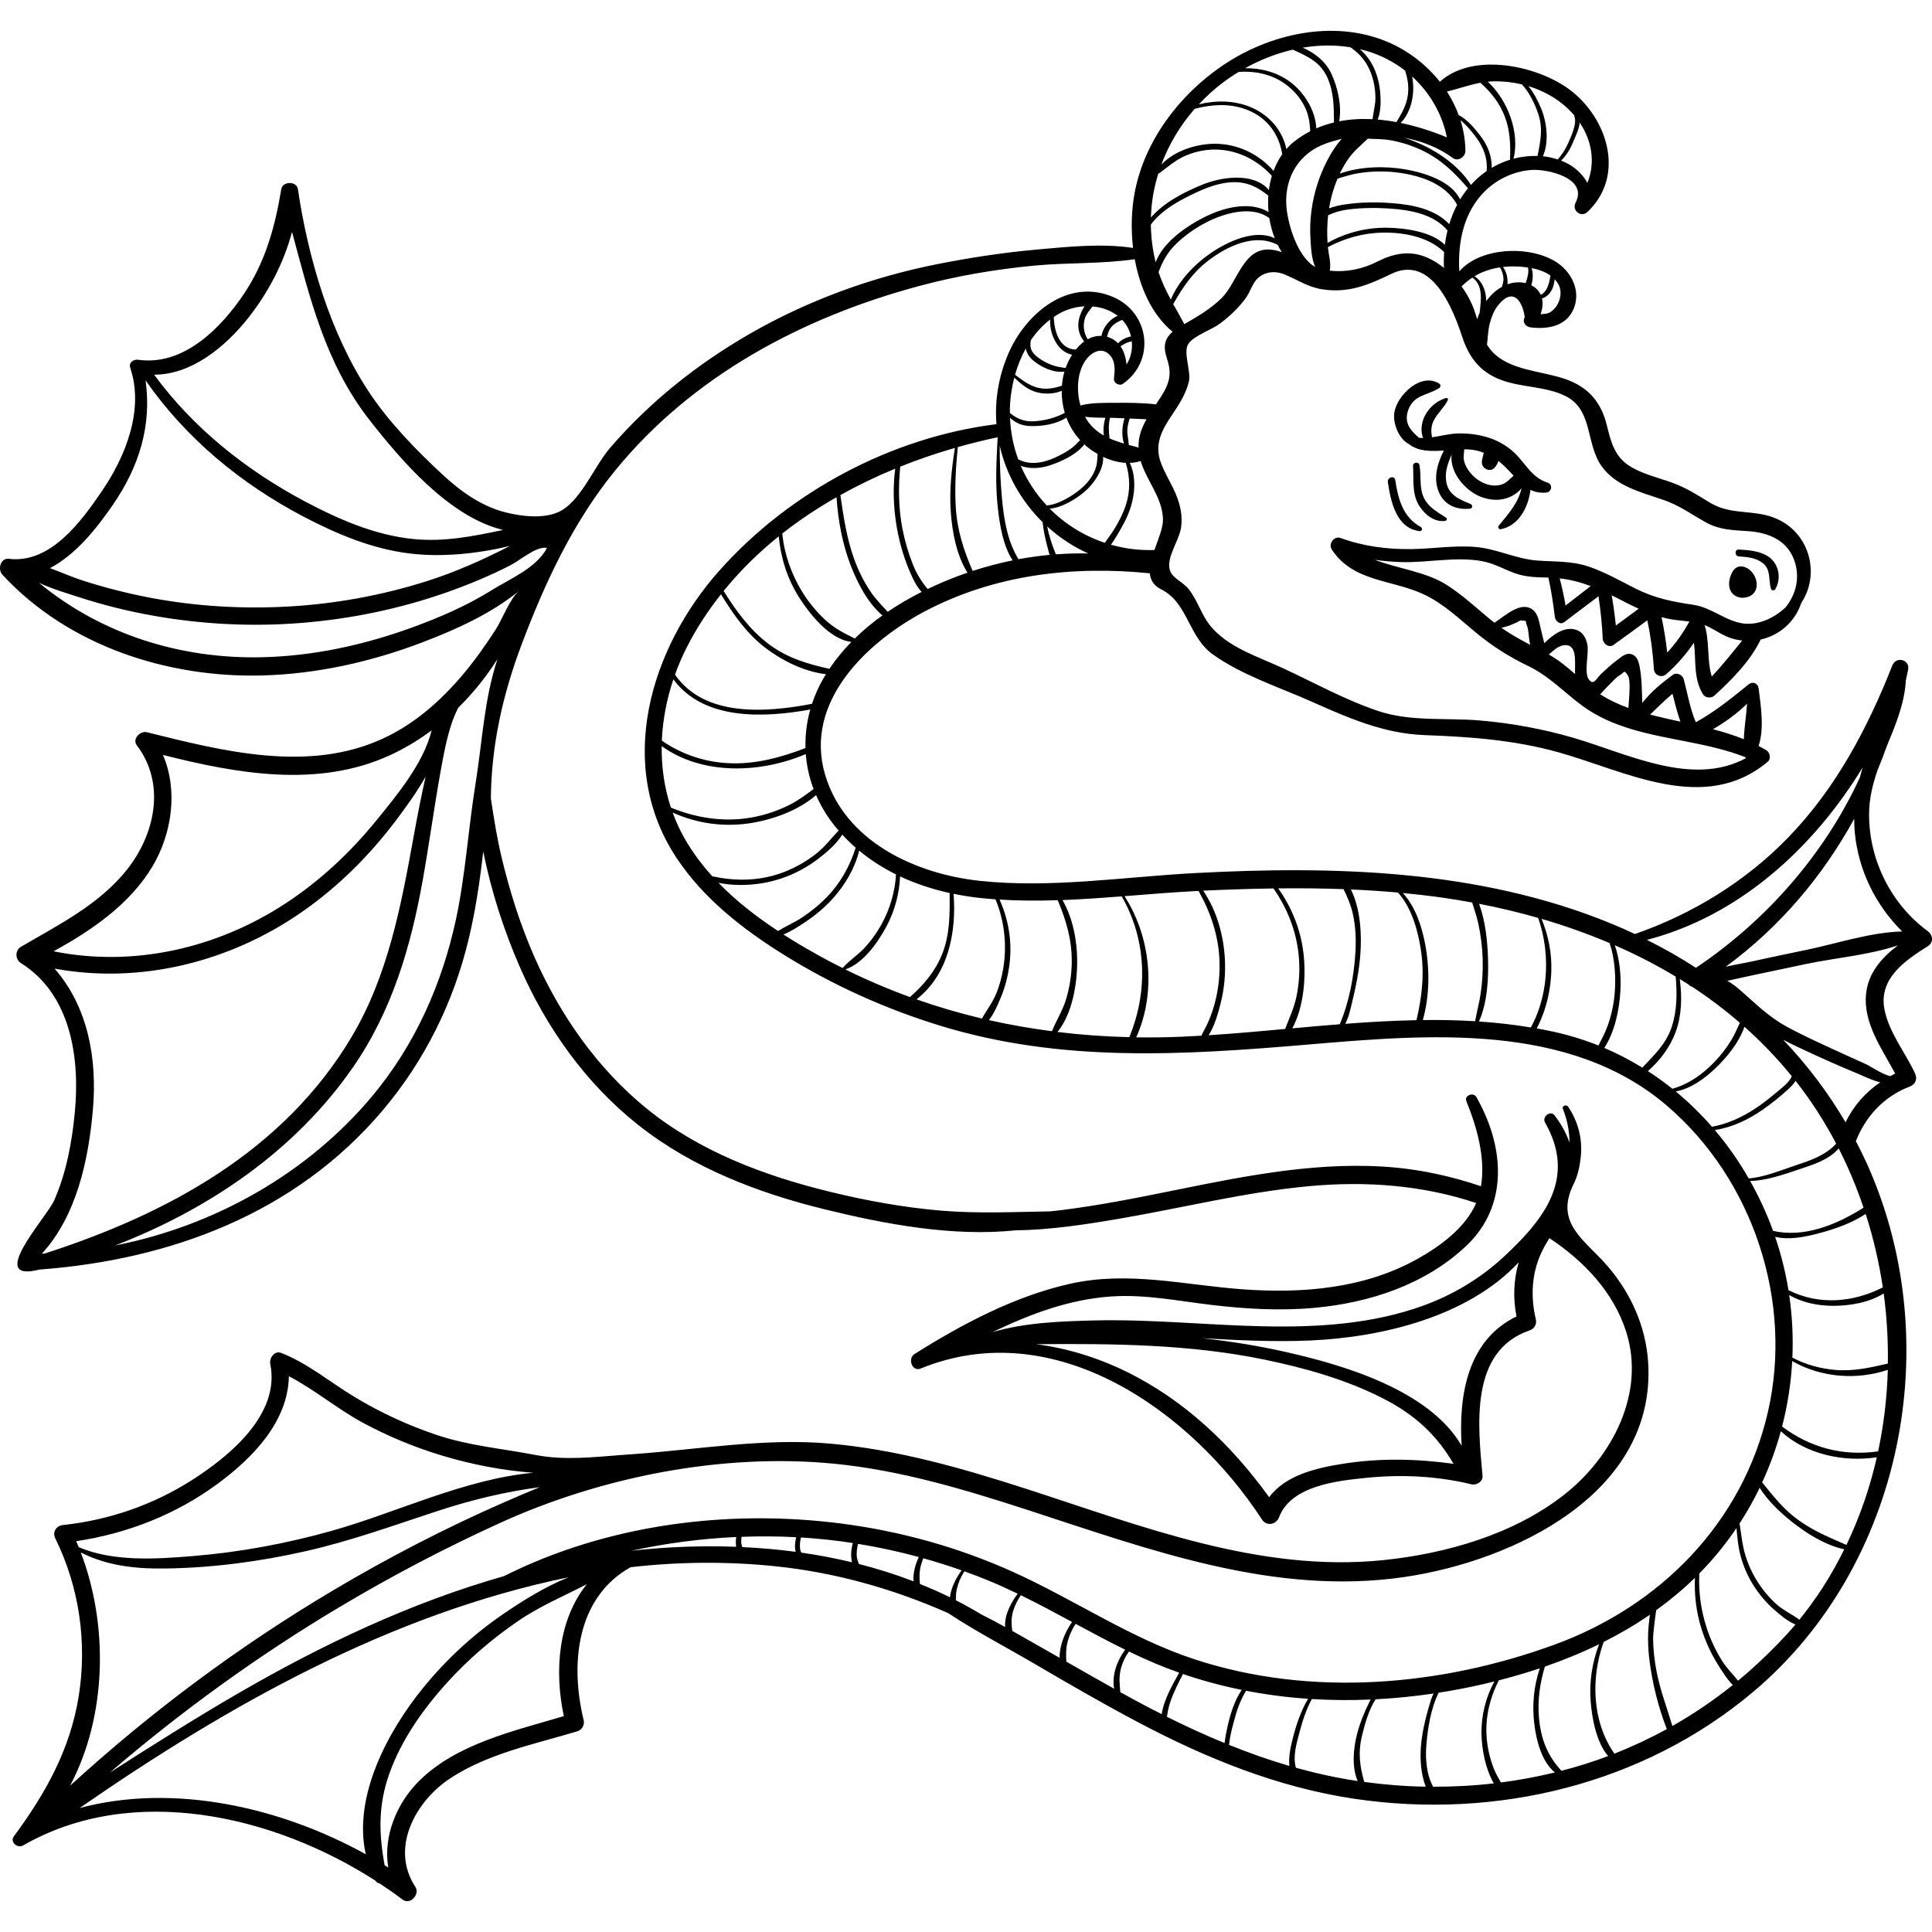 <?xml version="1.0" encoding="iso-8859-1"?>
<!-- Generator: Adobe Illustrator 19.0.0, SVG Export Plug-In . SVG Version: 6.00 Build 0)  -->
<svg version="1.1" id="Capa_1" xmlns="http://www.w3.org/2000/svg" xmlns:xlink="http://www.w3.org/1999/xlink" x="0px" y="0px"
	 viewBox="0 0 512 512" style="enable-background:new 0 0 512 512;" xml:space="preserve">
<g>
	<g>
		<g>
			<path d="M510.89,246.777c-9.729-7.154-15.551-18.817-15.568-30.892c-0.006-4.14,0.943-8.012,2.245-11.78
				c0.87-2.093,1.685-4.213,2.454-6.355c2.271-5.526,4.598-11.022,5.023-17.023c0.005-0.07-0.01-0.132-0.025-0.194
				c0.223-0.995,0.438-1.993,0.642-2.995c0.566-2.785-3.176-3.734-4.193-1.156c-6.625,16.8-15.001,32.609-27.689,45.683
				c-11.172,11.511-25.331,20.198-40.512,25.459c-2.133-1-4.294-1.956-6.484-2.853c-34.785-14.239-73.133-15.263-110.159-13.292
				c-18.806,1.001-38.146,4.068-56.961,2.054c-17.037-1.824-35.799-10.415-41.022-28.201c-5.65-19.237,11.106-35.153,26.559-43.28
				c18.325-9.638,39.015-12.086,59.418-10.028c0.033,0.003,0.061-0.002,0.093,0c0.152,1.752,0.992,3.258,3.073,4.296
				c6.989,3.482,7.145,12.535,13.584,17.168c7.644,5.5,17.673,8.739,26.23,12.553c9.714,4.33,19.174,8.479,29.961,8.871
				c12.086,0.439,23.75,1.287,35.468,4.561c17.813,4.977,38.634,16.546,55.416,2.519c0.996-0.833,0.622-2.517-0.402-3.115
				c-0.659-0.386-1.325-0.744-1.994-1.089c1.567-4.702,0.571-10.651,0.016-15.226c-0.168-1.386-1.551-1.983-2.65-1.098
				c-4.566,3.677-8.899,7.242-14.005,10.034c-1.537-3.554-2.227-7.784-3.202-11.405c-0.301-1.119-1.83-1.915-2.862-1.165
				c-2.982,2.166-5.86,4.559-8.121,7.447c-0.114-3.268-0.119-6.726-0.743-9.79c-0.266-1.308-0.742-2.801-2.263-3.158
				c-1.385-0.326-2.488,0.737-3.501,1.478c-1.598,1.168-3.055,2.522-4.494,3.877c-1.209,1.139-1.891,3.186-3.211,1.313
				c-1.298-1.841,0.183-7.115-0.375-9.335c-0.439-1.742-1.133-3.152-2.962-3.762c-2.914-0.971-6.056,1.163-8.424,3.56
				c-0.297-1.25-0.6-2.498-0.914-3.744c-0.442-1.755-0.626-3.986-2.186-5.159c-3.125-2.347-7.233,1.604-10.103,3.473
				c-0.403-0.31-0.805-0.622-1.205-0.952c-3.723-3.082-7.278-6.399-11.36-9.015c-5.532-3.543-12.918-4.328-19.188-6.709
				c2.338,0.316,4.686,0.541,7.047,0.607c7.07,0.201,14.347-1.514,21.361-0.263c3.425,0.611,6.154,2.38,9.392,3.42
				c2.651,0.852,5.399,0.882,8.158,0.939c0.032,0.001,0.061,0.005,0.093,0.005c0.736,3.435,1.286,6.885,1.697,10.393
				c0.127,1.079,1.366,2.27,2.484,1.426c3.029-2.287,6.059-4.573,9.088-6.86c0.574,3.735,0.948,7.476,1.132,11.264
				c0.063,1.305,1.607,2.525,2.846,1.633c3.003-2.16,5.987-4.347,8.972-6.531c0.887,4.247,1.47,8.5,1.722,12.869
				c0.1,1.727,2.043,2.524,3.332,1.38c2.82-2.502,5.225-5.255,7.286-8.31c0.621,4.54-0.191,9.264,2.302,13.529
				c0.688,1.177,2.248,1.297,3.212,0.414c4.589-4.201,9.457-9.113,12.184-14.787c4.914-1.088,9.08-4.62,10.758-9.708
				c5.583-8.376,1.642-20.842-9.709-23.326c-5.175-1.133-9.801-0.382-14.57-3.282c-3.292-2.002-6.193-3.881-9.838-5.212
				c-3.603-1.316-7.5-2.194-10.848-4.118c-4.454-2.561-5.411-6.466-6.57-11.129c-1.554-6.256-4.924-10.111-10.989-12.247
				c-6.112-2.152-14.413-2.205-19.171-7.044c-0.63-0.64-1.153-1.344-1.602-2.09c0.257-1.845,0.228-3.705,0.751-5.638
				c0.437-1.61,1.01-3.227,2.034-4.567c3.81-4.988,6.521-1.912,7.227,2.93c-0.732,1.299,0.232,2.559,1.56,2.719
				c4.614,0.554,9.627-0.319,11.496-5.171c1.731-4.495-0.539-9.239-4.29-11.865c-6.732-4.712-20.29-4.501-26.107,2.18
				c-0.459-7.828,1.198-16.008,7.144-21.598c3.273-3.077,7.689-5.021,12.178-5.287c3.959-0.234,14.909,2.114,11.474,8.709
				c-1.047,2.011,1.463,4.036,3.157,2.436c10.104-9.548,5.4-24.674-4.507-32.253c-8.478-6.486-25.733-10.287-34.605-2.255
				c-3.635-4.58-8.457-8.272-13.84-10.549c-14.387-6.087-31.524-2.152-44.023,6.449c-11.312,7.785-20.408,19.786-23.004,33.439
				c-0.845,4.442-1.043,9.58-0.439,14.701c-8.245-1.25-17.099-0.319-25.291,0.413c-8.995,0.804-17.944,2.157-26.799,3.925
				c-17.319,3.457-34.173,9.623-49.496,18.434c-13.818,7.945-26.527,18.06-36.947,30.148c-4.123,4.782-7.412,13.219-12.66,16.5
				c-4.142,2.591-10.764,1.781-15.233,0.628c-6.264-1.616-11.743-5.499-16.422-9.845c-7.177-6.668-14.386-14.029-19.783-22.228
				C87.461,88.212,81.654,68.363,78.951,50.14c-0.326-2.201-4.054-2.169-4.413,0c-1.663,10.053-4.235,19.368-10.012,27.918
				c-5.939,8.79-15.386,18.369-26.801,17.407c-0.073-0.015-0.145-0.022-0.219-0.024c-0.3-0.029-0.6-0.06-0.902-0.103
				c-1.178-0.169-2.561,0.73-2.1,2.1c3.745,11.135-1.196,23.478-7.5,32.711c-5.5,8.057-13.612,19.266-24.636,17.943
				c-2.265-0.272-3.037,2.787-1.738,4.196c17.359,18.826,43.703,27.383,68.868,26.715c14.536-0.386,28.955-3.632,42.512-8.805
				c8.948-3.415,18.028-7.526,25.525-13.576c-2.345,1.893-4.425,7.515-6.228,10.302c-2.65,4.097-5.476,8.089-8.622,11.822
				c-5.869,6.964-12.754,13.05-21.059,16.915c-19.795,9.212-42.482,3.427-62.653-1.606c-1.817-0.453-4.022,1.742-2.689,3.498
				c7.666,10.104,4.852,23.498-2.642,32.919c-7.381,9.279-18.036,14.551-28.05,20.406c-1.685,0.985-1.596,3.374,0,4.379
				c13.281,8.365,15.631,25.287,14.22,39.687c-0.774,7.898-2.243,15.879-5.459,23.179c-1.98,4.493-18.206,21.968-3.906,18.324
				c34.646-2.575,67.774-14.833,90.859-42.06c11.248-13.267,18.932-28.802,22.942-45.716c1.798-7.587,2.949-15.314,3.809-23.063
				c2.126,10.691,5.582,21.203,9.678,30.606c7.039,16.159,17.563,30.977,31.452,41.95c14.391,11.37,31.793,18.018,49.463,22.343
				c15.82,3.872,33.709,7.285,50.451,5.545c9.118-0.108,18.327-1.519,27.095-3.009c16.878-2.868,33.576-7.096,50.651-8.692
				c15.049-1.406,30.091-0.303,44.35,4.459c-2.809,6.489-9.323,11.28-15.257,14.646c-14.214,8.062-30.885,9.404-46.885,8.202
				c-15.386-1.156-30.077-4.889-45.46-1.452c-14.64,3.271-28.61,10.673-41.225,18.608c-1.916,1.205-0.683,4.793,1.624,3.852
				c35.551-14.511,71.75,11.314,90.427,40.006c1.23,1.889,3.777,1.398,4.536-0.593c3.226-8.463,15.628-9.681,23.265-10.451
				c9.223-0.931,18.684-0.468,27.702,1.721c1.356,0.329,3.095-0.68,2.955-2.251c-1.176-13.172-3.54-33.031,12.443-38.514
				c1.268-0.435,2-1.63,1.685-2.967c-1.406-5.963-1.13-11.997,1.439-17.595c0.624-1.359,1.369-2.643,2.15-3.907
				c9.178,6.07,17.022,14.319,20.361,24.837c5.164,16.269-3.731,33.187-16.455,43.173c-13.349,10.477-31.206,15.597-47.871,17.317
				c-32.784,3.383-64.156-9.028-94.756-18.912c-16.887-5.454-34.097-10.375-51.84-11.956c-17.335-1.545-34.678,1.52-51.989,2.771
				c-0.845,0.061-1.69,0.122-2.535,0.183c-8.136,0.588-15.765,1.572-23.726,0.034c-8.859-1.712-17.513-2.404-26.163-5.32
				c-7.576-2.555-14.881-5.929-21.722-10.068c-6.47-3.914-12.245-8.817-19.335-11.62c-1.836-0.726-3.265,1.348-2.942,2.942
				c2.693,13.301-10.762,24.346-20.664,30.68c-10.339,6.613-22.054,10.671-34.248,11.968c-1.834,0.195-2.896,1.853-2.049,3.57
				c6.379,12.935,8.483,27.753,6.165,41.987c-2.284,14.023-8.825,25.688-17.17,36.958c-1.102,1.488,0.993,3.245,2.422,2.422
				c28.921-16.656,66.326-8.116,93.413,9.316c0.281,0.458,0.681,0.683,1.102,0.718c2.099,1.384,4.141,2.815,6.101,4.297
				c1.993,1.508,4.673-1.405,3.377-3.377c-6.751-10.271-0.01-22.602,9.117-28.682c9.921-6.609,22.509-9.143,33.769-12.532
				c1.291-0.388,2.025-1.694,1.706-3.004c-3.561-14.631-2.039-32.369,12.436-40.492c12.612-1.45,25.385-1.569,38.012-0.292
				c16.018,1.62,31.538,5.963,46.191,12.471c7.42,4.906,15.485,9.089,23.106,13.564c8.898,5.224,17.853,10.389,26.971,15.222
				c18.129,9.61,37.194,17.388,57.597,20.411c37.532,5.561,76.582-3.802,105.781-28.472c39.512-33.384,51.245-92.608,30.042-139.738
				c-0.931-2.07-1.932-4.091-2.972-6.085c2.572-6.584,7.484-11.884,14.266-14.456c1.521-0.577,2.103-2,1.415-3.479
				c-2.597-5.587-6.975-10.931-8.126-17.075c-1.522-8.124,5.535-12.897,11.507-16.643
				C512.461,249.771,512.276,247.797,510.89,246.777z M412.94,75.249c1.419,2.463,0.276,6.073-2.198,7.538
				c-0.583,0.345-1.507,0.453-2.457,0.468c0.46-1.371,0.689-2.79,0.365-4.149c0.725-0.247,1.399-0.689,1.876-1.228
				c0.938-1.058,1.344-2.456,1.466-3.873C412.344,74.382,412.672,74.786,412.94,75.249z M405.887,71.052
				c1.776,0.344,3.561,0.942,4.998,1.973c-0.326,2.079-0.845,4.277-2.567,5.107c-0.119-0.254-0.259-0.506-0.429-0.753
				c-0.553-0.802-1.281-1.378-2.09-1.794C406.28,74.14,406.345,72.434,405.887,71.052z M493.627,203.373
				c-0.267,0.882-0.513,1.768-0.74,2.656c-9.358,20.409-25.017,38.115-43.444,50.444c-4.171-2.694-8.507-5.163-12.984-7.402
				C460.723,242.789,480.491,224.915,493.627,203.373z M470.645,289.609c-1.843,1.558-3.747,3.047-5.775,4.359
				c-3.396,2.198-7.188,3.918-11.179,4.634c-2.948-3.376-6.152-6.508-9.599-9.346c3.907-0.767,7.296-3.148,10.27-5.924
				c3.1-2.893,6.465-6.978,7.937-11.225c4.489,3.986,8.688,8.355,12.555,13.115C474.058,287.017,472.062,288.412,470.645,289.609z
				 M475.85,286.44c4.093,5.192,7.669,10.778,10.754,16.636c-2.923,3.222-7.12,4.556-11.221,5.918
				c-3.594,1.194-7.893,2.99-11.956,3.299c-2.617-4.558-5.618-8.851-8.978-12.811c4.562-0.725,8.741-2.663,12.644-5.374
				c2.325-1.614,4.568-3.414,6.661-5.317C474.554,288.066,475.306,287.3,475.85,286.44z M458.938,275.427
				c-1.31,2.195-2.881,4.234-4.656,6.072c-3.108,3.217-6.805,5.864-11.094,7.027c-2.079-1.661-4.231-3.231-6.472-4.676
				c3.255-2.818,5.99-6.559,7.384-10.445c1.618-4.512,1.672-9.263,1.058-13.939c0.753,0.462,1.517,0.907,2.261,1.385
				c0.267,0.307,0.61,0.534,0.998,0.637c4.419,2.9,8.644,6.095,12.664,9.565C460.382,272.515,459.775,274.024,458.938,275.427z
				 M444.073,258.801c0.406,4.486,0.364,9.152-1.071,13.401c-1.551,4.595-4.711,7.458-7.764,10.734
				c-3.216-1.972-6.574-3.735-10.086-5.225c2.821-4.304,4-10.246,4.266-15.054c0.217-3.921-0.126-8.27-1.471-12.15
				C433.507,252.928,438.895,255.694,444.073,258.801z M426.567,249.925c1.409,4.199,1.679,9.094,1.354,13.152
				c-0.231,2.881-0.827,5.733-1.767,8.466c-0.668,1.945-1.631,3.721-2.539,5.53c-3.81-1.519-7.778-2.749-11.891-3.649
				c-1.488-0.326-2.98-0.612-4.474-0.879c0.32-0.629,0.632-1.263,0.914-1.91c0.59-1.354,1.099-2.744,1.513-4.162
				c0.85-2.91,1.321-5.941,1.432-8.969c0.182-4.986-0.779-9.547-2.566-13.99C414.685,245.302,420.708,247.443,426.567,249.925z
				 M407.614,243.245c1.82,5.051,2.441,10.738,1.957,15.954c-0.294,3.177-1.005,6.305-2.126,9.293
				c-0.491,1.309-1.093,2.561-1.738,3.796c-4.57-0.757-9.159-1.274-13.764-1.582c2.255-5.06,2.573-11.544,2.391-16.899
				c-0.155-4.556-0.708-9.779-2.361-14.289C397.237,240.535,402.461,241.777,407.614,243.245z M382.69,237.947
				c2.491,0.36,4.977,0.776,7.458,1.23c0.575,1.861,1.206,3.707,1.624,5.619c0.681,3.114,1.066,6.289,1.155,9.475
				c0.085,3.035-0.103,6.069-0.542,9.072c-0.359,2.458-1.042,4.853-1.459,7.292c-4.611-0.279-9.234-0.371-13.866-0.313
				c1.839-6.463,1.844-13.667,0.617-20.136c-0.922-4.857-2.591-9.906-5.911-13.524C375.414,237.008,379.058,237.421,382.69,237.947z
				 M370.479,236.532c3.587,4.004,5.223,9.82,6.034,14.953c1.027,6.504,0.353,12.629-1.138,18.87
				c-6.28,0.123-12.573,0.487-18.865,0.968c0.879-1.655,1.303-3.63,1.732-5.381c1.045-4.263,1.933-8.578,2.26-12.963
				c0.397-5.319,0.072-12.103-2.504-17.262C362.165,235.897,366.327,236.163,370.479,236.532z M356.061,235.633
				c0.984,2.062,1.911,4.111,2.432,6.424c0.768,3.409,0.914,6.926,0.699,10.405c-0.391,6.343-1.626,13.062-4.14,18.972
				c-4.194,0.331-8.387,0.705-12.574,1.085c3.145-5.86,3.692-13.992,2.926-20.146c-0.771-6.195-3.108-11.934-6.662-16.943
				C344.517,235.364,350.293,235.421,356.061,235.633z M337.484,235.449c3.618,5.159,6.006,11.191,6.659,17.467
				c0.389,3.739,0.195,7.54-0.575,11.219c-0.634,3.03-1.924,5.727-2.991,8.556c-6.78,0.616-13.546,1.226-20.278,1.661
				c1.604-2.496,2.536-5.903,3.182-8.463c0.958-3.8,1.332-7.754,1.126-11.665c-0.336-6.404-2.147-12.867-5.748-18.189
				C325.056,235.748,331.269,235.536,337.484,235.449z M317.622,236.101c3.224,5.696,5.317,11.881,5.556,18.521
				c0.131,3.657-0.244,7.319-1.154,10.865c-0.51,1.988-1.185,3.944-2.038,5.811c-0.492,1.077-1.131,2.095-1.614,3.173
				c-1.687,0.1-3.373,0.191-5.056,0.264c-4.08,0.177-8.149,0.233-12.205,0.17c5.362-11.877,3.877-26.556-3.107-37.413
				C304.575,236.978,311.127,236.429,317.622,236.101z M297.271,237.549c6.608,11.537,7.029,25.158,2.006,37.311
				c-6.388-0.157-12.741-0.608-19.036-1.379c3.958-4.84,5.245-12.83,5.224-18.804c-0.018-5.381-1.133-11.34-3.893-16.151
				C286.801,238.328,292.041,237.955,297.271,237.549z M280.307,238.565c2.229,5.315,3.809,10.537,3.717,16.528
				c-0.05,3.258-0.54,6.496-1.472,9.618c-0.913,3.058-2.592,5.664-3.776,8.572c-5.613-0.733-11.184-1.692-16.693-2.939
				c1.341-1.758,2.312-3.993,3.091-5.858c1.308-3.131,2.117-6.446,2.445-9.822c0.551-5.673-0.446-11.171-2.725-16.265
				C270.007,238.725,275.152,238.732,280.307,238.565z M259.663,237.964c1.38,0.151,2.764,0.269,4.149,0.369
				c2.051,4.87,2.832,10.29,2.404,15.537c-0.254,3.113-0.943,6.188-2.064,9.105c-0.973,2.53-2.652,4.642-3.92,6.952
				c-5.857-1.392-11.645-3.081-17.347-5.086c8.421-6.534,10.619-17.726,9.824-27.972
				C255.003,237.338,257.325,237.709,259.663,237.964z M251.66,236.656c0.06,5.539,0.106,11.032-2.021,16.288
				c-1.87,4.62-4.882,8.059-8.472,11.29c-5.81-2.114-11.533-4.542-17.142-7.33c4.709-1.57,8.577-7.104,10.802-11.215
				c2.265-4.184,3.485-8.738,3.706-13.428C242.691,234.212,247.111,235.655,251.66,236.656z M227.695,225.428
				c3.003,2.497,6.288,4.58,9.765,6.306c-0.289,4.628-1.607,9.171-3.858,13.238c-1.267,2.29-2.814,4.433-4.609,6.338
				c-1.777,1.886-3.994,3.281-5.689,5.224c-1.236-0.622-2.474-1.237-3.699-1.893c-4.009-2.147-8.057-4.462-12-6.987
				c2.103-0.838,4.123-2.185,5.913-3.384c2.636-1.765,5.082-3.813,7.204-6.175C223.947,234.507,226.534,230.146,227.695,225.428z
				 M226.766,224.651c-1.572,4.901-3.98,9.309-7.652,13.093c-2.019,2.08-4.285,3.916-6.71,5.501
				c-1.976,1.291-4.213,2.234-6.216,3.475c-5.676-3.737-11.097-7.923-15.78-12.756c5.542,1.07,11.493,0.569,16.68-1.178
				c3.498-1.178,6.794-2.935,9.726-5.176c2.262-1.729,4.818-3.895,6.399-6.427C224.342,222.415,225.53,223.567,226.766,224.651z
				 M220.69,218.212c0.5,0.651,1.022,1.274,1.55,1.889c-1.925,1.995-3.559,4.231-5.777,6.003c-3.016,2.409-6.459,4.298-10.128,5.503
				c-5.927,1.946-11.75,1.846-17.558,0.633c-2.782-3.078-5.268-6.401-7.341-10.015c-1.28-2.231-2.319-4.542-3.18-6.9
				c6.22,2.842,13.134,3.855,19.974,2.912c6.014-0.829,13.179-3.289,18.045-7.524C217.41,213.32,218.868,215.84,220.69,218.212z
				 M213.54,199.84c0.241,3.15,0.937,6.265,2.071,9.276c-1.972,1.443-3.905,2.904-6.122,4.046c-3.255,1.676-6.764,2.853-10.37,3.488
				c-7.207,1.27-14.607,0.154-21.325-2.628c-1.743-5.266-2.52-10.768-2.435-16.289C186.162,205.499,201.485,204.964,213.54,199.84z
				 M175.392,196.281c0.233-5.498,1.292-10.99,3.058-16.253c8.021,10.865,23.74,10.268,36.285,8.003
				c-0.951,3.366-1.368,6.801-1.271,10.213c-6.656,2.528-13.345,4.392-20.616,3.999C186.532,201.9,180.537,199.832,175.392,196.281z
				 M218.267,179.684c-1.287,2.215-2.305,4.505-3.079,6.834c-12.35,2.37-28.53,3.534-36.308-7.741
				c0.941-2.618,2.055-5.174,3.326-7.639c2.519-4.886,5.513-9.417,8.858-13.646c3.243,5.238,6.706,10.311,11.67,14.122
				c4.438,3.408,10.369,6.39,16.165,7.062C218.691,179.014,218.467,179.34,218.267,179.684z M219.8,177.242
				c-5.794-1.282-11.091-2.825-16.046-6.529c-5.001-3.738-8.701-8.837-11.986-14.102c4.33-5.334,9.237-10.163,14.606-14.475
				c0.55,5.748,2.259,11.252,5.411,16.197c2.844,4.462,8.081,11.1,13.826,11.789C223.47,172.315,221.515,174.683,219.8,177.242z
				 M226.513,169.227c-0.031-0.027-0.06-0.056-0.1-0.076c-2.934-1.432-5.433-2.737-7.858-5.007
				c-2.292-2.145-4.288-4.593-5.936-7.264c-2.877-4.662-4.774-10.025-5.304-15.495c4.521-3.547,9.34-6.751,14.373-9.615
				c0.413,6.235,1.588,12.547,3.843,18.306c1.737,4.439,4.442,9.755,8.33,13.019C231.251,164.954,228.791,167.001,226.513,169.227z
				 M235.25,162.126c-1.637-1.766-3.305-3.45-4.672-5.513c-1.755-2.649-3.151-5.523-4.23-8.509
				c-1.985-5.491-2.793-11.185-3.644-16.903c4.698-2.616,9.561-4.961,14.54-7.007c-0.78,5.906-0.396,12.017,0.856,17.795
				c0.75,3.462,1.834,6.861,3.267,10.101c0.723,1.635,1.613,3.429,2.885,4.778C241.149,158.428,238.126,160.178,235.25,162.126z
				 M254.028,152.605c-2.752,1.032-5.501,2.194-8.202,3.488c-1.673-2.053-2.947-4.054-3.992-6.725
				c-1.16-2.963-2.048-6.035-2.661-9.157c-1.087-5.537-1.118-11.011-0.608-16.547c4.764-1.904,9.614-3.56,14.493-4.963
				c-0.87,5.647-1.516,11.286-1.088,17.038c0.399,5.362,1.506,11.368,4.422,16.033C255.603,152.045,254.811,152.311,254.028,152.605
				z M257.759,151.302c-2.404-5.56-4.118-10.808-4.474-16.982c-0.303-5.253,0.015-10.58,0.535-15.834
				c3.518-0.993,7.046-1.865,10.564-2.605c-0.318,6.242-0.667,12.41,0.045,18.67c0.529,4.65,1.337,9.892,3.92,13.956
				C264.772,149.236,261.233,150.167,257.759,151.302z M269.909,148.197c-2.953-4.817-3.867-10.587-4.383-16.172
				c-0.425-4.601-0.588-9.277-0.598-13.924c1.745,7.704,5.758,14.748,11.362,20.268c0.252,2.221,0.705,4.403,1.296,6.587
				c0.182,0.673,0.34,1.402,0.564,2.093C275.391,147.308,272.639,147.689,269.909,148.197z M296.287,90.971
				c-0.683-0.707-1.526-1.281-2.597-1.625c-0.103-0.033-0.203-0.053-0.305-0.081c0.229-1.007,0.513-1.956,1.351-2.853
				c0.752-0.804,1.698-1.219,2.651-1.637c0.072,0.076,0.151,0.142,0.221,0.22c1.056,1.174,1.767,2.633,2.122,4.179
				C298.458,89.356,297.183,90.054,296.287,90.971z M299.934,90.444c0.219,2.162-0.234,4.384-1.407,6.154
				c-0.142-1.753-0.63-3.459-1.579-4.821c0.48-0.323,0.97-0.626,1.51-0.869C298.94,90.691,299.435,90.561,299.934,90.444z
				 M291.913,89.023c-1.317-0.067-2.544,0.261-3.656,0.875c-1.084-1.636-1.33-3.755-0.7-5.658c0.398-1.2,1.29-2.065,1.976-3.03
				c2.425,0.207,4.763,1.018,6.671,2.498C294.12,84.487,292.262,86.809,291.913,89.023z M285.887,84.836
				c-0.405,2.139,0.153,4.092,1.436,5.656c-0.809,0.59-1.547,1.321-2.205,2.138c-4.227-0.063-5.747-4.613-5.854-8.632
				c0.621-0.418,1.262-0.811,1.935-1.159c1.892-0.978,4.056-1.548,6.236-1.664C286.626,82.312,286.091,83.758,285.887,84.836z
				 M292.54,115.425c-2.008-1.13-3.741-2.662-4.995-4.987c1.76,0.248,3.577,0.263,5.368,0.272
				C292.483,112.252,292.31,113.881,292.54,115.425z M290.879,120.315c-0.105,1.176-0.071,2.357-0.438,3.536
				c-0.63,2.028-1.925,3.802-3.476,5.225c-2.133,1.957-6.18,4.582-9.568,4.88c-2.858-3.063-5.213-6.6-6.881-10.517
				c2.286,0.884,5.111,0.706,7.413-0.023c2.912-0.922,7.3-2.803,9.416-5.643C288.369,118.701,289.573,119.569,290.879,120.315z
				 M283.886,118.84c-1.328,0.954-2.791,1.749-4.278,2.426c-3.31,1.506-6.82,2.041-9.774,0.452c-1.26-3.44-2.019-7.131-2.176-10.996
				c1.373,1.243,2.992,2.092,5.215,2.181c3.113,0.125,6.983-0.42,9.73-2.242c0.814,2.199,2.04,4.231,3.636,5.977
				C285.506,117.413,284.784,118.195,283.886,118.84z M280.397,91.592c0.862,1.137,2.29,2.179,3.732,2.408
				c-0.718,1.125-1.299,2.334-1.723,3.507c-2.296-0.21-4.406-0.864-6.425-2.153c-1.165-0.743-2.498-1.744-2.829-3.172
				c-0.144-0.624-0.094-1.322,0.035-2.026c1.418-2.087,3.119-3.944,5.103-5.458C278.189,87.145,278.934,89.661,280.397,91.592z
				 M274.023,95.712c2.16,1.721,5.228,3.127,8.066,2.766c-0.057,0.197-0.119,0.395-0.166,0.587c-0.257,1.035-0.416,2.091-0.5,3.153
				c-2.259,0.721-4.383,1.143-6.808,0.416c-2.051-0.615-3.879-2-5.612-3.33c0.685-2.42,1.634-4.781,2.845-6.97
				C272.051,93.54,272.741,94.69,274.023,95.712z M275.073,104.023c2.031,0.469,4.34,0.372,6.29-0.458
				c-0.02,1.979,0.259,3.956,0.816,5.849c-2.617,1.358-5.327,2.095-8.38,2.234c-2.493,0.114-4.454-0.795-6.166-2.195
				c-0.003-0.346-0.013-0.69-0.006-1.038c0.057-2.715,0.453-5.552,1.174-8.334C270.638,101.812,272.48,103.424,275.073,104.023z
				 M279.816,146.906c-0.981-2.388-1.806-4.865-2.312-7.402c3.208,2.919,6.875,5.369,10.912,7.177
				C285.547,146.609,282.677,146.691,279.816,146.906z M292.788,143.851c-5.565-1.858-10.56-4.977-14.602-9.045
				c3.408-0.323,7.042-2.615,9.342-4.583c2.194-1.876,5.056-5.807,4.808-9.147c1.911,0.896,3.976,1.484,6.003,1.59
				c1.129,3.7,1.276,7.318,0.015,11.191c-0.75,2.304-1.878,4.461-3.152,6.515C294.47,141.554,293.581,142.68,292.788,143.851z
				 M297.874,117.554c-1.338-0.392-2.622-0.838-3.838-1.378c-0.225-1.928-0.307-3.669,0.124-5.451
				c0.379,0.004,0.76,0.005,1.133,0.015c0.905,0.025,1.813,0.073,2.72,0.115C297.326,112.973,297.213,115.642,297.874,117.554z
				 M298.757,113.87c0.049-1.047,0.321-2.003,0.596-2.958c1.491,0.075,2.982,0.151,4.473,0.197c-0.929,1.66-1.676,3.405-1.983,5.374
				c-0.114,0.731-0.137,1.433-0.122,2.122c-0.868-0.233-1.73-0.459-2.581-0.692C299.086,116.574,298.693,115.237,298.757,113.87z
				 M305.929,145.764c-3.994,0.129-7.864-0.372-11.514-1.408c0.944-1.307,1.763-2.736,2.53-4.054
				c1.328-2.279,2.462-4.708,3.083-7.281c0.808-3.346,0.889-7.207-0.63-10.352c0.988-0.035,1.961-0.183,2.891-0.496
				c1.561,5.211,5.688,9.6,5.908,15.265C308.29,139.798,306.978,142.799,305.929,145.764z M462.988,186.482
				c-0.191,3.15-0.76,6.324-0.85,9.425c-2.674-1.081-5.411-1.932-8.189-2.661C457.223,191.356,460.326,189.133,462.988,186.482z
				 M443.22,183.851c0.64,2.468,1.251,4.994,2.107,7.391c-2.215-0.482-4.439-0.969-6.662-1.516
				c-0.456-0.112-0.908-0.244-1.362-0.363C439.246,187.485,441.143,185.596,443.22,183.851z M426.142,181.8
				c0.953-0.909,1.97-2.193,3.121-2.864c1.33-0.775,0.992-1.568,2.1-0.025c0.885,1.233,0.352,6.028,0.174,8.703
				c-2.608-0.943-5.125-2.109-7.462-3.623C424.83,183.227,425.521,182.392,426.142,181.8z M414.174,171.039
				c3.952-0.746,3.146,4.415,3.222,7.016c0.005,0.183,0.006,0.379,0.005,0.581c-2.152-1.9-4.344-3.743-6.943-5.171
				C411.659,172.361,412.918,171.276,414.174,171.039z M400.319,165.651c0.644-0.252,1.269-0.552,1.903-0.829
				c0.466-0.409,0.969-0.514,1.508-0.316c0.549-0.081,0.785,0.17,0.708,0.751c0.669,1.211,0.658,3.441,0.919,4.808
				c0.053,0.276,0.112,0.55,0.167,0.825c-2.637-1.381-5.175-2.801-7.639-4.511C398.706,166.176,399.525,165.962,400.319,165.651z
				 M414.887,160.462c-0.41-2.422-0.926-4.811-1.558-7.184c2.922,0.335,5.6,1.048,8.227,2.037
				C419.334,157.03,417.11,158.746,414.887,160.462z M428.219,165.775c-0.274-2.683-0.642-5.346-1.099-8.004
				c0.596,0.296,1.191,0.594,1.8,0.909c1.762,0.912,3.537,1.821,5.347,2.642C432.247,162.802,430.232,164.287,428.219,165.775z
				 M441.826,172.945c-0.335-3.159-0.845-6.284-1.501-9.397c0.857,0.231,1.723,0.437,2.607,0.583
				c1.588,0.263,3.188,0.368,4.766,0.577C446.052,167.743,444.112,170.462,441.826,172.945z M453.637,179.27
				c-1.327-4.284-0.518-9.2-1.891-13.592c0.198,0.077,0.398,0.144,0.595,0.233c2.257,1.021,4.213,2.559,6.617,3.281
				c0.917,0.275,1.838,0.454,2.753,0.555C459.054,172.972,456.532,176.238,453.637,179.27z M403.326,70.703
				c0.517,0.043,1.055,0.109,1.598,0.189c0.305,1.217-0.119,2.734-0.606,4.138c-1.536-0.366-3.222-0.246-4.707,0.272
				c-0.037,0.013-0.071,0.03-0.107,0.043c0.062-0.824-0.026-1.673-0.166-2.285c-0.195-0.857-0.55-1.63-1.027-2.315
				C399.928,70.566,401.605,70.559,403.326,70.703z M397.506,70.864c0.509,0.83,0.827,1.779,0.921,2.765
				c0.081,0.853-0.191,1.62-0.394,2.384c-1.635,0.901-3.036,2.225-4.167,3.793c-0.026-2.644-0.942-5.188-3.114-6.593
				C392.822,71.969,395.094,71.222,397.506,70.864z M390.198,73.568c2.926,2.088,2.271,5.966,1.925,9.308
				c-0.244,0.566-0.467,1.143-0.65,1.732c-0.395-1.309-0.802-2.605-1.331-3.823c-0.753-1.734-1.705-3.364-2.811-4.881
				C388.233,74.996,389.193,74.226,390.198,73.568z M387.477,89.2c1.798,5.481,4.703,9.325,10.166,11.426
				c5.522,2.123,11.946,1.692,17.247,4.338c7.372,3.679,5.284,12.814,9.653,18.731c3.794,5.138,10.289,6.754,16.031,8.693
				c4.4,1.486,7.545,3.83,11.539,6.067c3.54,1.983,7.216,2.042,11.168,2.308c5.58,0.376,10.722,2.55,12.447,8.428
				c1.242,4.234,0.13,8.481-2.517,11.736c-2.912,2.805-7.123,4.76-11.01,4.327c-4.766-0.531-8.506-4.22-13.345-4.954
				c-5.728-0.869-10.241-1.713-15.503-4.362c-4.028-2.028-7.961-4.293-12.243-5.759c-4.584-1.569-9.011-1.279-13.762-1.634
				c-5.603-0.419-10.714-3.132-16.349-3.596c-5.617-0.462-11.226,0.47-16.839,0.563c-6.479,0.107-12.826-0.724-18.924-2.947
				c-1.681-0.612-3.262,1.568-2.321,3.02c5.63,8.689,15.971,7.948,24.455,11.953c5.226,2.467,9.435,6.529,13.839,10.172
				c4.309,3.564,8.75,6.363,13.786,8.793c5.623,2.713,9.369,6.861,14.285,10.501c4.028,2.983,8.68,4.934,13.467,6.341
				c9.792,2.879,20.271,3.566,29.793,7.324c0.037,0.098,0.082,0.185,0.139,0.258c-14.232,7.659-31.233-1.141-45.521-5.339
				c-8.126-2.388-16.5-3.925-24.937-4.651c-9.026-0.777-18.296,0.396-27.012-2.522c-8.747-2.928-17.076-7.572-25.438-11.438
				c-7.055-3.262-16.12-5.963-20.317-12.998c-1.533-2.571-2.551-5.391-4.387-7.786c-1.541-2.01-4.46-2.945-5.069-5.166
				c-0.932-3.393,2.47-7.706,2.99-11.223c0.448-3.033-0.178-5.916-1.326-8.72c-1.185-2.894-2.941-5.527-4.024-8.461
				c-1.769-4.795,0.192-8.539,2.847-12.496c1.897-2.828,3.827-5.715,4.592-9.09c0.617-2.719-1.71-7.888-0.059-10.063
				c1.614-2.124,6.147-3.594,8.402-5.305c2.565-1.946,4.891-4.136,6.777-6.753c0.999-1.386,1.547-3.287,2.579-4.575
				c1.838-2.295,4.906-2.74,7.628-1.619c3.435,1.415,6.139,3.335,9.939,3.94c6.926,1.103,12.287-1.114,18.315-4.059
				C379.34,67.383,385.003,81.66,387.477,89.2z M320.171,69.093c5.013-3.839,12.339-7.409,18.436-4.192
				c0.328,0.661,0.679,1.305,1.069,1.918c-0.803-0.281-1.626-0.499-2.479-0.616c-7.66-1.055-9.127,8.461-13.382,12.717
				c-2.902,2.903-6.434,4.946-9.955,6.982c-0.957-1.805-1.964-3.554-2.936-5.314C313.371,76.218,316.028,72.265,320.171,69.093z
				 M310.276,79.394c-1.25-2.323-2.389-4.701-3.248-7.266c1.043-2.798,2.28-5.14,4.488-7.325c2.385-2.36,5.167-4.324,8.147-5.86
				c4.828-2.488,12.136-4.59,16.724-1.127c0.292,1.839,0.769,3.639,1.438,5.332c-5.206-2.556-12.447,0.873-16.764,3.785
				C316.685,69.886,312.402,74.323,310.276,79.394z M382.666,71c-5.738-4.586-11.147-4.995-17.599-1.7
				c-4.005,2.046-8.28,2.9-12.663,2.416c0.388-2.003-0.253-3.921-0.503-6.217c4.46-2.386,9.43-3.766,14.509-3.853
				c5.663-0.097,12.117,1.112,16.296,5.144C382.611,68.19,382.593,69.598,382.666,71z M367.671,60.353
				c-5.596-0.079-11.044,1.304-15.858,4.029c-0.155-2.449-0.116-4.906,0.154-7.339c1.609-0.759,3.29-1.263,5.253-1.515
				c3.55-0.456,7.173-0.507,10.743-0.281c5.504,0.349,11.95,1.394,15.638,5.842c-0.305,1.247-0.542,2.515-0.702,3.797
				C379.36,61.305,372.053,60.415,367.671,60.353z M368.964,53.841c-4.25-0.329-8.622-0.293-12.839,0.384
				c-1.281,0.206-2.642,0.506-3.912,0.989c0.188-1.16,0.428-2.313,0.738-3.453c0.407-1.499,0.909-2.976,1.51-4.41
				c1.812-0.587,3.63-1.134,5.546-1.448c3.668-0.601,7.459-0.628,11.135-0.072c5.993,0.907,11.985,3.044,15.014,8.436
				c-0.853,1.628-1.553,3.347-2.094,5.129C380.257,55.404,374.395,54.261,368.964,53.841z M349.129,48.785
				c-1.464,4.564-2.138,9.527-1.852,14.315c0.142,2.382,0.24,5.337,1.265,7.639c-4.842-2.638-7.453-11.953-7.671-16.599
				c-0.347-7.37,3.505-13.629,10.552-16.123c1.334-0.472,2.718-0.871,4.138-1.195C352.437,40.293,350.258,45.265,349.129,48.785z
				 M386.945,52.854c-2.384-4.979-9.77-7.152-14.594-7.979c-5.374-0.921-11.839-0.8-17.294,1.142
				c0.698-1.466,1.508-2.876,2.465-4.195c1.411-1.946,3.277-3.423,4.954-5.066c1.949,0.104,3.923,0.052,5.859,0.384
				c2.916,0.5,5.762,1.408,8.439,2.664c5.077,2.383,8.732,5.953,12.251,10.102C388.265,50.84,387.567,51.822,386.945,52.854z
				 M393.977,45.332c-1.549,1.066-2.936,2.3-4.165,3.667c-2.93-4.63-7.878-8.259-12.709-10.537c-1.443-0.68-3.145-1.378-4.957-1.962
				c4.702,0.886,9.171,2.647,12.894,5.389c1.376,1.014,3.315-0.36,3.302-1.895c-0.023-2.808-0.483-5.542-1.303-8.151
				c1.625,1.339,3.041,3.06,4.201,4.635C393.197,39.132,394.277,42.032,393.977,45.332z M420.681,48.485
				c-1.119-2.114-3.015-3.916-5.127-5.075c-0.595-0.326-1.211-0.599-1.837-0.845c1.517-1.434,2.538-3.307,3.346-5.319
				c0.411-1.023,1.451-3.097,1.58-4.757C421.844,37.241,422.862,42.979,420.681,48.485z M410.234,24.988
				c2.768,1.498,5.143,3.435,7.015,5.654c-0.037,0.081-0.05,0.172-0.011,0.267c0.743,1.848-0.915,5.338-1.651,7.021
				c-0.7,1.601-1.635,3.025-2.754,4.325c-1.279-0.42-2.6-0.707-3.945-0.842c1.7-3.901,1.019-9.21-0.562-12.878
				c-0.765-1.775-1.841-3.94-3.266-5.703C406.847,23.377,408.584,24.095,410.234,24.988z M395.754,21.56
				c2.545-0.055,5.095,0.216,7.569,0.805c1.974,2.088,3.356,5.06,4.21,7.461c1.477,4.151,0.72,7.525-0.07,11.502
				c-2.141-0.063-4.299,0.185-6.356,0.731c1.698-6.906-1.51-15.463-6.811-20.405C394.776,21.607,395.259,21.57,395.754,21.56z
				 M392.333,21.931c2.84,2.569,5.139,5.403,6.526,9.161c1.356,3.677,1.476,7.418,1.31,11.238c-0.4,0.124-0.796,0.256-1.185,0.401
				c-1.312,0.489-2.537,1.083-3.684,1.762c0.115-3.189-1.112-6.088-3.101-8.658c-1.501-1.94-3.363-4.147-5.632-5.337
				c-0.806-2.188-1.85-4.284-3.122-6.245C386.469,23.556,389.298,22.491,392.333,21.931z M383.44,36.4
				c-3.853-1.598-8.011-2.948-12.257-3.821c2.913-2.905,3.901-8.049,3.046-12.305C378.877,24.503,382.175,30.108,383.44,36.4z
				 M362.094,13.476c3.798,1.101,7.267,2.911,10.283,5.248c0.681,2.144,1.046,4.244,0.693,6.641
				c-0.401,2.722-1.668,4.767-3.002,6.989c-1.651-0.305-3.312-0.537-4.972-0.673c0.86-2.093,0.853-4.835,0.698-6.895
				c-0.208-2.782-0.948-5.582-2.328-8.019c-0.811-1.434-1.871-2.688-3.097-3.733C360.946,13.169,361.521,13.31,362.094,13.476z
				 M357.859,12.529c1.971,1.316,3.636,3.048,4.762,5.266c1.242,2.447,1.834,5.221,1.883,7.955c0.036,1.996-0.571,3.902-0.763,5.836
				c-2.986-0.153-5.956,0.002-8.836,0.561c0.733-4.1-0.391-8.91-2.015-12.488c-1.475-3.252-4.37-5.614-7.654-7.026
				C349.407,11.935,353.663,11.855,357.859,12.529z M342.617,13.159c3.866,1.752,7.393,3.301,9.217,7.546
				c1.694,3.941,1.632,7.694,1.687,11.751c-1.606,0.389-3.184,0.895-4.712,1.564c-0.109-4.737-3.324-9.66-6.88-12.298
				c-3.481-2.582-7.721-3.694-11.977-3.647C333.921,15.863,338.204,14.178,342.617,13.159z M323.846,22.061
				c1.417-1.077,2.901-2.08,4.435-3.012c4.231-0.281,8.51,0.558,12.069,3.032c2.291,1.593,4.221,3.751,5.444,6.268
				c1.053,2.167,1.313,4.212,1.436,6.427c-1.491,0.771-2.934,1.688-4.313,2.779c-0.741,0.586-1.41,1.241-2.026,1.943
				c-0.97-4.908-4.554-8.983-9.202-10.997c-4.479-1.94-9.342-1.968-13.978-0.857C319.599,25.622,321.637,23.739,323.846,22.061z
				 M316.608,28.838c4.236-1.108,8.621-1.464,12.905-0.087c5.812,1.869,9.38,6.344,10.288,12.127
				c-0.948,1.347-1.713,2.836-2.296,4.419c-3.59-4.102-8.55-6.73-14.081-7.145c-5.281-0.396-11.839,1.448-15.656,5.474
				C309.778,38.205,312.806,33.193,316.608,28.838z M305.62,51.499c0.331-1.886,0.795-3.737,1.359-5.553
				c0.106,0.012,0.214-0.007,0.315-0.082c2.27-1.693,4.274-3.491,6.914-4.616c2.776-1.183,5.792-1.764,8.812-1.589
				c5.421,0.314,10.435,2.959,14.036,6.949c-0.36,1.212-0.622,2.466-0.786,3.743c-4.096-4.81-12.672-3.465-17.742-1.373
				c-4.802,1.981-10.046,4.64-13.523,8.68C305.066,55.592,305.264,53.531,305.62,51.499z M317.024,51.005
				c3.285-1.524,6.827-2.812,10.501-2.722c3.494,0.085,5.985,1.498,8.596,3.563c-0.099,1.441-0.084,2.897,0.054,4.342
				c-4.342-2.656-10.499-1.533-15.22,0.535c-5.016,2.197-12.57,6.885-14.688,12.794c-0.819-3.268-1.236-6.639-1.277-10.013
				C307.924,55.584,312.659,53.031,317.024,51.005z M65.717,84.337c5.253-6.615,9.469-14.548,11.673-22.889
				c4.746,17.565,8.855,34.919,20.509,49.82c8.081,10.333,21.059,25.755,35.437,29.17c-7.831,1.656-15.578,3.239-23.826,2.408
				c-10.183-1.026-19.839-5.244-28.782-10.003c-15.458-8.225-29.515-19.381-39.882-33.55C50.781,99.307,59.7,91.912,65.717,84.337z
				 M29.856,133.863c7.089-10.271,10.373-21.099,8.718-33.065c10.682,15.359,25.224,27.372,41.808,36.082
				c8.831,4.638,18.217,8.589,28.19,9.799c8.547,1.037,17.867,0.08,26.569-1.993c-7.057,3.604-14.234,6.849-21.954,9.301
				c-11.902,3.779-24.261,6.042-36.729,6.745c-12.155,0.686-24.437-0.033-36.405-2.281c-6.088-1.143-12.095-2.669-17.994-4.556
				c-2.878-0.92-5.834-2.24-8.821-3.338C20.114,146.969,25.571,140.074,29.856,133.863z M130.287,156.415
				c-6.679,4.172-13.962,7.299-21.35,9.973c-12.647,4.579-25.965,7.474-39.439,7.787c-21.682,0.504-42.627-6.075-59.172-19.734
				c3.427,1.621,7.292,2.733,10.535,3.793c6.444,2.105,13.047,3.738,19.721,4.927c12.995,2.314,26.25,2.978,39.408,1.91
				c13.135-1.065,26.155-3.764,38.582-8.161c5.729-2.027,11.391-4.374,16.794-7.161c2.651-1.368,6.812-5.103,9.592-4.542
				C142.062,150.617,135.269,153.304,130.287,156.415z M40.398,229.616c5.184-8.702,6.828-20.18,2.786-29.551
				c19.703,4.987,41.044,8.81,60.094,0.11c3.944-1.801,7.644-4.048,11.106-6.617c-2.177,8.886-9.525,17.572-14.808,24.062
				c-6.865,8.436-14.952,15.956-24.071,21.903C57.398,251.33,35.37,256.38,14.19,252.101
				C24.371,246.547,34.487,239.539,40.398,229.616z M11.097,332.239c9.245-10.104,12.376-24.917,13.53-38.251
				c1.175-13.573-1.386-27.262-10.163-37.296c22.698,4.185,46.349-1.731,65.337-14.865c9.655-6.679,18.071-15.025,25.122-24.396
				c2.657-3.532,5.523-7.453,7.876-11.624c-1.176,5.182-2.181,10.401-3.133,15.638c-3.359,18.469-6.776,37.043-16.514,53.397
				c-18.007,30.242-48.896,46.92-81.348,57.368C11.568,332.218,11.333,332.233,11.097,332.239z M126.042,207.557
				c-1.939,11.983-2.715,24.584-5.23,36.193c-3.725,17.191-10.88,33.227-22.202,46.772c-17.13,20.492-41.821,34.391-68.094,39.538
				c24.886-9.605,47.666-25.102,62.953-47.107c10.427-15.009,15.43-32.109,18.6-49.927c1.686-9.48,2.976-19.027,4.677-28.505
				c0.783-4.358,1.585-8.752,3-12.957c0.479-1.422,1.05-2.731,1.677-3.988c3.945-3.871,7.44-8.22,10.41-12.903
				C128.244,185.595,127.858,196.337,126.042,207.557z M355.772,387.932c-7.155,1.143-15.094,3.038-19.44,8.841
				c-9.952-13.829-22.479-25.776-37.918-33.314c-7.759-3.788-15.715-6.168-23.793-7.236c20.292-0.16,40.644-0.019,60.599,4.114
				c10.727,2.222,21.608,5.289,31.389,10.305c8.397,4.306,14.146,9.66,18.589,17.281
				C375.411,386.583,365.664,386.352,355.772,387.932z M401.891,348.871c-12.926,6.25-15.385,20.768-14.542,34.258
				c-8.684-14.898-31.738-21.481-46.535-24.826c-7.373-1.667-14.85-2.867-22.377-3.669c9.568,0.536,19.136,1.031,28.722,0.612
				c19.023-0.831,41.825-6.259,55.309-20.718C401.128,339.153,400.923,344.013,401.891,348.871z M20.197,408.43
				c13.52-2.023,26.402-7.053,37.471-15.21c9.434-6.953,18.66-16.506,18.89-28.51c6.831,3.556,12.863,8.699,19.65,12.353
				c6.597,3.553,13.577,6.447,20.748,8.622c7.848,2.38,16.091,4.002,24.382,4.611c-18.193,1.662-36.163,10.518-53.275,15.345
				c-12.039,3.396-24.394,5.7-36.863,6.724c-9.589,0.788-21.099,1.602-30.34-2.354C20.644,409.482,20.425,408.953,20.197,408.43z
				 M21.41,411.42c6.98,3.515,14.356,4.375,22.618,4.247c12.455-0.193,24.875-1.845,37.016-4.594
				c11.905-2.696,23.311-6.836,34.887-10.633c9.058-2.971,17.916-5.107,27.11-6.326c-3.134,1.274-6.202,2.596-9.182,3.899
				c-15.654,6.841-30.866,14.709-45.552,23.432c-25.001,14.851-48.315,32.201-69.732,51.786
				C28.366,454.711,28.76,430.67,21.41,411.42z M96.926,491.393c-22.632-12.516-50.935-18.888-75.817-12.251
				c39.365-27.235,82.256-51.417,129.599-61.16c-6.214,2.467-12.272,6.284-17.407,9.796c-7.924,5.42-15.059,12.021-21.122,19.461
				C102.866,458.67,93.496,475.955,96.926,491.393z M149.419,454.794c-13.139,3.919-28.37,7.283-38.312,17.131
				c-6.031,5.974-9.589,14.76-8.213,22.985c-0.315-0.199-0.638-0.391-0.956-0.588c-1.564-8.425-1.754-16,1.309-24.482
				c3.194-8.843,8.812-16.794,15.06-23.734c5.645-6.269,12.062-11.77,19.018-16.534c5.802-3.974,12.09-6.579,18.202-9.752
				C147.967,429.184,146.843,442.621,149.419,454.794z M133.587,417.681c-24.759,7.034-48.305,18.216-70.582,31.139
				c-11.469,6.653-22.708,13.773-33.899,20.935c18.966-16.289,39.31-31.005,60.76-43.803c13.816-8.243,28.09-15.737,42.736-22.397
				c26.722-12.151,58.723-18.534,88.33-15.669c17.555,1.699,34.591,6.803,51.298,12.233c32.367,10.52,65.338,22.87,99.951,17.806
				c28.85-4.221,66.824-22.171,64.594-56.921c-0.606-9.45-4.548-18.215-10.666-25.375c-5.994-7.015-14.333-11.368-9.035-21.947
				c1.117-2.23,1.63-4.972,1.848-7.071c0.498-4.817-0.677-9.309-3.337-13.318c-0.449-0.677-1.737-0.262-1.4,0.59
				c1.136,2.863,1.749,5.859,1.742,8.893c-0.897-2.549-2.222-4.978-3.961-7.193c-1.14-1.452-3.378,0.405-2.504,1.932
				c8.422,14.71-0.262,25.659-10.996,35.593c-6.094,5.64-13.274,9.962-21.066,12.817c-13.613,4.989-28.207,5.862-42.578,5.561
				c-15.113-0.316-30.191-1.949-45.319-1.543c-8.058,0.216-17.942,0.524-26.513,3.1c9.95-4.77,20.216-8.684,31.469-9.463
				c8.91-0.617,17.715,1.178,26.522,2.229c9.038,1.079,18.191,1.615,27.273,0.794c14.664-1.324,29.494-6.168,40.362-16.468
				c11.398-10.803,9.988-26.568,2.631-39.408c-0.787-1.372-3.269-0.441-2.639,1.112c2.78,6.851,5.12,15.027,3.865,22.53
				c-7.556-2.577-15.241-4.226-22.318-4.915c-19.614-1.91-39.293,1.996-58.431,5.887c-10.301,2.094-20.602,4.155-31.042,5.429
				c-0.796,0.097-1.591,0.173-2.387,0.254c-9.665,0.162-19.257,0.624-28.925-0.196c-9.924-0.842-19.763-2.634-29.434-4.995
				c-17.391-4.246-34.668-10.722-48.684-22.146c-12.947-10.553-22.766-24.613-29.508-39.818c-3.834-8.647-6.706-17.775-8.889-26.97
				c-1.201-5.061-1.989-10.182-2.772-15.303c0.125-14.076,3.13-27.519,8.25-41.061c6.162-16.299,13.623-32.281,24.709-45.86
				c20.516-25.131,49.673-40.604,80.618-48.9c9.956-2.669,20.078-4.389,30.337-5.376c8.818-0.848,17.954-0.422,26.725-1.706
				c1.363,7.511,4.532,14.687,10.03,19.234c-1.338,1.126-2.223,2.522-2.043,4.652c0.138,1.625,0.916,3.213,1.15,4.859
				c0.461,3.247-0.784,5.527-2.48,8.148c-0.343,0.529-0.694,1.052-1.046,1.573c-3.653-0.426-7.377-0.434-11.041-0.406
				c-2.968,0.022-6.079-0.066-8.949,0.707c-1.086-3.716-0.965-8.621,1.299-11.905c1.75-2.539,4.864-3.887,6.888-0.919
				c1.144,1.679,0.872,3.823,0.678,5.726c-0.118,1.155,1.439,2.011,2.369,1.359c8.679-6.078,7.141-18.802-2.537-22.994
				c-11.99-5.194-23.245,4.42-27.787,14.932c-2.701,6.249-3.653,12.63-3.185,18.751c-27.773,3.448-54.836,17.897-73.436,38.815
				c-18.298,20.577-27.664,51.473-11.357,76.107c7.097,10.721,17.448,18.817,28.247,25.559
				c12.957,8.089,27.023,14.448,41.624,18.926c32.127,9.852,64.373,7.806,97.382,5.008c31.748-2.691,69.245-6.027,95.223,16.195
				c22.848,19.545,33.516,51.875,26.762,81.177c-6.795,29.481-28.629,51.485-56.651,61.69
				c-30.118,10.968-64.426,13.946-95.195,3.876c-17.017-5.57-31.845-15.791-48.068-23.128
				c-14.466-6.543-29.833-10.835-45.573-12.873C192.946,399.869,160.864,403.977,133.587,417.681z M195.088,409.915
				c-9.303-0.352-18.623,0.034-27.749,1.046c9.134-1.977,18.406-3.21,27.765-3.639C194.985,408.2,194.95,409.102,195.088,409.915z
				 M210.853,411.247c-4.686-0.63-9.408-1.027-14.138-1.25c-0.141-0.396-0.26-0.803-0.281-1.27
				c-0.022-0.488,0.024-0.971,0.093-1.452c4.799-0.178,9.619-0.163,14.457,0.099C210.7,408.654,210.55,409.965,210.853,411.247z
				 M225.609,412.986c0.035,0.321,0.09,0.674,0.164,1.034c-4.424-1.067-8.911-1.91-13.432-2.562
				c-0.103-0.221-0.195-0.453-0.252-0.722c-0.23-1.093-0.07-2.206,0.171-3.292c2.407,0.15,4.817,0.351,7.231,0.614
				c2.177,0.238,4.351,0.527,6.518,0.859C225.648,410.237,225.459,411.592,225.609,412.986z M242.098,419.072
				c-4.717-1.822-9.552-3.337-14.463-4.595c-0.279-0.665-0.538-1.346-0.587-2.116c-0.071-1.096,0.076-2.171,0.336-3.224
				c5.421,0.88,10.801,2.044,16.106,3.486C242.538,414.676,241.922,416.969,242.098,419.072z M243.793,419.767
				c-0.172-1.622-0.195-3.162,0.258-4.923c0.169-0.659,0.393-1.281,0.638-1.89c3.417,0.958,6.805,2.018,10.146,3.205
				c-1.427,1.95-2.815,4.603-3.081,7.14C249.147,422.011,246.484,420.853,243.793,419.767z M260.109,427.868
				c-2.222-1.346-4.491-2.599-6.793-3.78c0.005-0.944,0.012-1.893,0.221-2.84c0.378-1.714,1.076-3.361,2.04-4.83
				c2.116,0.764,4.221,1.558,6.299,2.415c2.645,1.09,5.242,2.274,7.813,3.513c-1.91,2.59-3.553,5.833-3.307,8.827
				C264.311,430.033,262.226,428.913,260.109,427.868z M276.765,437.039c-2.8-1.58-5.637-3.224-8.514-4.837
				c-0.193-1.703-0.333-3.323,0.207-5.149c0.458-1.549,1.189-2.972,2.07-4.304c4.589,2.24,9.09,4.659,13.589,7.083
				c-1.906,2.697-3.356,6.248-3.313,9.505C279.457,438.571,278.113,437.8,276.765,437.039z M282.584,440.35
				c-0.074-1.615-0.145-3.217,0.255-4.907c0.443-1.871,1.197-3.559,2.204-5.114c4.35,2.344,8.702,4.681,13.136,6.854
				c-2.173,2.934-3.575,6.826-2.915,10.351C291.021,445.168,286.804,442.757,282.584,440.35z M304.614,452.609
				c-2.59-1.353-5.157-2.747-7.714-4.159c-0.179-2.055-0.415-3.945,0.111-6.081c0.425-1.724,1.162-3.298,2.173-4.699
				c2.239,1.081,4.497,2.122,6.79,3.093c2.154,0.912,4.333,1.745,6.528,2.519c-1.757,3.173-4.069,7.102-4.633,10.987
				C306.784,453.719,305.695,453.173,304.614,452.609z M324.529,461.932c-5.169-2.12-10.258-4.459-15.278-6.96
				c0.19-1.267,0.422-2.525,0.837-3.774c0.867-2.609,2.132-5.073,3.379-7.515c0.01-0.021,0.009-0.04,0.017-0.061
				c5.108,1.749,10.314,3.144,15.583,4.209c-2.034,3.051-3.137,6.749-3.883,10.297C325.061,458.718,324.72,460.263,324.529,461.932z
				 M341.702,467.991c-5.42-1.576-10.74-3.466-15.981-5.576c0.244-2.879,1.325-6.344,1.665-7.604
				c0.652-2.424,1.586-4.654,2.834-6.744c5.424,1.045,10.911,1.755,16.428,2.13c-1.956,3.347-3.186,6.997-4.142,10.858
				C342.016,463.033,341.435,465.68,341.702,467.991z M343.423,468.471c-0.844-3.025,0.131-6.294,1.007-9.593
				c0.787-2.964,1.756-5.923,3.229-8.613c5.181,0.315,10.384,0.356,15.58,0.128c-0.166,0.305-0.327,0.616-0.481,0.933
				c-1.294,2.658-2.426,5.462-3.154,8.329c-0.958,3.773-1.403,8.553,0.182,12.337C354.229,471.162,348.78,469.96,343.423,468.471z
				 M361.537,472.234c-1.169-4.105-1.679-7.768-0.602-12.211c0.729-3.007,1.756-6.832,3.609-9.689
				c5.139-0.269,10.27-0.778,15.36-1.534c-0.534,1.106-0.898,2.312-1.243,3.523c-0.99,3.48-1.847,7.05-2.117,10.667
				c-0.225,3.015-0.034,7.16,1.299,10.501C372.387,473.398,366.939,472.969,361.537,472.234z M379.789,473.497
				c-0.454-0.887-0.862-1.805-1.141-2.819c-0.734-2.667-0.87-5.445-0.65-8.194c0.349-4.363,1.169-9.728,3.261-13.892
				c3.962-0.622,7.9-1.379,11.798-2.272c0.992-0.227,1.977-0.47,2.962-0.715c-2.305,4.283-3.522,9.103-3.409,14.006
				c0.092,3.975,1.026,9.131,3.261,13.003C390.535,473.231,385.161,473.513,379.789,473.497z M397.75,472.374
				c-0.705-1.241-1.414-2.484-1.932-3.831c-1.096-2.852-1.76-5.879-1.891-8.932c-0.214-5.028,1.009-9.883,3.27-14.3
				c3.671-0.94,7.297-1.999,10.859-3.19c-1.598,4.742-2.062,9.839-1.441,14.828c0.522,4.195,1.885,9.883,5.451,12.765
				C407.35,470.868,402.567,471.747,397.75,472.374z M420.14,467.464c-2.096,0.662-4.211,1.259-6.339,1.811
				c-3.756-4.001-5.498-8.585-5.968-14.189c-0.384-4.585,0.255-9.084,1.581-13.425c4.934-1.705,9.742-3.665,14.368-5.927
				c-1.864,4.882-2.667,10.061-2.223,15.357c0.36,4.283,1.454,10.594,4.613,14.28C424.181,466.121,422.171,466.822,420.14,467.464z
				 M427.83,464.732c-5.901-8.434-6.309-19.959-2.846-29.594c4.251-2.141,8.348-4.533,12.243-7.215
				c-0.062,0.56-0.107,1.064-0.158,1.436c-0.469,3.481-0.387,7.009,0.04,10.49c0.752,6.124,2.342,12.533,4.615,18.373
				C437.239,460.684,432.596,462.858,427.83,464.732z M443.2,457.406c-1.42-4.771-3.214-9.412-4.171-14.339
				c-0.585-3.006-0.932-6.06-0.939-9.125c-0.001-0.658,0.401-4.423,0.821-7.223c3.61-2.603,7.051-5.447,10.264-8.586
				c-0.195,4.554,0.354,9.11,1.74,13.522c1.025,3.263,2.45,6.41,4.253,9.316c1.069,1.722,2.419,3.92,4.036,5.578
				C454.169,450.593,448.812,454.223,443.2,457.406z M466.183,440.498c-1.805,1.695-3.666,3.327-5.571,4.905
				c-1.384-1.719-3.018-3.325-4.182-5.168c-1.762-2.793-3.166-5.804-4.18-8.947c-1.49-4.616-2.154-9.475-1.916-14.301
				c3.582-3.634,6.883-7.628,9.85-12.023c0.215,2.212,0.387,4.43,0.901,6.6c0.704,2.974,1.907,5.865,3.529,8.456
				c1.56,2.49,3.488,4.767,5.706,6.694c1.556,1.351,3.467,2.985,5.503,3.779C472.84,434.048,469.564,437.322,466.183,440.498z
				 M483.065,420.673c-1.908,2.959-3.987,5.817-6.218,8.572c-1.912-1.45-4.237-2.464-6.059-4.105
				c-2.197-1.978-4.061-4.296-5.557-6.844c-1.498-2.552-2.598-5.312-3.22-8.207c-0.455-2.119-0.66-4.248-1.016-6.356
				c0.159-0.243,0.322-0.48,0.478-0.726c1.796-2.824,3.412-5.736,4.853-8.717c2.14,3.383,5.275,6.368,8.225,8.747
				c4.019,3.24,9.035,6.422,14.146,7.532c0.021,0.004,0.04-0.001,0.06,0.001C487.047,414.033,485.166,417.414,483.065,420.673z
				 M489.312,409.444c-0.036-0.026-0.063-0.056-0.109-0.076c-4.998-2.184-9.688-4.105-13.982-7.586
				c-3.248-2.633-5.664-5.779-8.232-8.927c2.027-4.394,3.688-8.928,4.954-13.559c6.562,6.09,16.685,8.265,25.441,6.886
				C495.561,394.219,492.866,402.031,489.312,409.444z M497.72,384.633c-9.362,1.304-17.954-0.967-25.446-6.585
				c1.464-5.683,2.365-11.497,2.676-17.349c7.523,4.333,17.047,5.134,25.34,2.32C500.088,370.297,499.228,377.543,497.72,384.633z
				 M500.303,361.359c-4.628,1.062-9.066,2.103-13.953,1.684c-3.88-0.332-7.858-1.404-11.352-3.259
				c0.236-5.521-0.03-11.069-0.839-16.567c3.56,2.021,7.719,2.866,11.854,2.84c4.355-0.027,9.36-0.871,13.182-3.283
				C500.035,348.931,500.392,355.152,500.303,361.359z M498.967,341.173c-7.962,4.053-16.963,4.755-25.004,0.742
				c-0.777-4.779-1.952-9.516-3.536-14.156c3.664,0.931,7.988,0.017,11.414-0.877c4.224-1.103,8.806-2.671,12.58-5.177
				C496.464,328.045,497.978,334.568,498.967,341.173z M493.86,320.042c-7.134,4.523-15.699,8.044-23.982,6.154
				c-0.047-0.129-0.089-0.258-0.136-0.387c-1.644-4.467-3.645-8.754-5.942-12.84c4.374-0.089,8.873-1.709,12.869-3.044
				c3.605-1.205,8.058-2.535,10.599-5.583C489.845,309.392,492.036,314.649,493.86,320.042z M489.095,297.437
				c-4.673-7.981-10.24-15.287-16.533-21.886c1.65,0.864,3.332,1.673,5.018,2.461c4.903,2.29,9.843,4.503,14.848,6.564
				c1.856,0.764,3.863,1.825,5.864,2.234C494.335,289.521,491.15,293.119,489.095,297.437z M494.518,263.456
				c-0.752,7.737,4.206,14.438,7.721,21.06c-0.43,0.208-0.84,0.443-1.256,0.668c-2.016-0.378-5.229-2.587-6.419-3.137
				c-2.388-1.104-4.796-2.163-7.185-3.263c-4.659-2.145-9.374-4.256-13.881-6.707c-4.581-2.491-7.965-5.818-11.809-9.225
				c-1.267-1.123-2.551-2.213-3.981-2.914c1.841-0.364,3.677-0.835,5.541-1.225c5.128-1.075,10.254-2.162,15.381-3.245
				c7.614-1.608,16.616-2.337,24.323-4.934C498.674,253.785,495.064,257.841,494.518,263.456z M478.685,251.735
				c-4.79,0.988-9.576,1.988-14.352,3.042c-2.273,0.502-4.662,0.874-6.987,1.419c14.333-10.523,25.692-23.966,34.047-39.223
				c-0.006,1.157,0.022,2.315,0.129,3.476c0.933,10.131,5.486,19.362,12.577,26.399
				C495.717,247.044,486.602,250.102,478.685,251.735z"/>
			<path d="M369.516,109.28c-0.474,2.859,1.203,7.113,3.932,8.455c2.425,1.909,5.767,1.899,9.191,1.657
				c-1.644,3.257-2.766,6.969-1.531,10.505c1.319,3.775,4.624,5.286,8.421,4.917c0.738-0.072,0.835-0.973,0.169-1.249
				c-2.988-1.242-5.826-2.365-6.43-5.904c-0.434-2.543,0.425-4.891,1.421-7.177c-0.529,4.598,3.363,9.303,7.45,11.051
				c2.755,1.179,5.939,1.31,8.62-0.139c0.926-0.501,1.83-1.185,2.46-2.001c-0.823,3.827-3.38,6.673-6.013,9.882
				c-0.366,0.447-0.026,1.084,0.562,0.965c4.692-0.947,7.252-5.743,7.826-10.419c1.209,0.578,2.551,0.854,4.152,0.714
				c1.479-0.129,1.86-2.162,0.357-2.638c-4.255-1.347-5.875-5.248-8.931-8.059c-1.946-1.79-4.296-3.102-6.816-3.899
				c-2.619-0.828-5.484-1.158-8.221-1.056c-2.164,0.081-4.419,0.686-6.627,0.999c-0.297-1.526-0.323-2.957,0.492-4.516
				c1.007-1.925,2.703-3.333,3.68-5.289c0.152-0.305-0.102-0.711-0.463-0.602c-2.958,0.892-5.471,3.378-6.251,6.421
				c-0.351,1.372-0.358,2.921,0.183,4.171c-0.373-0.001-0.744-0.014-1.11-0.056c-2.227-1.927-4.065-3.974-2.833-7.363
				c1.507-4.145,5.149-3.814,8.213-5.836c0.421-0.277,0.432-0.867,0-1.142C376.568,98.581,370.272,104.719,369.516,109.28z
				 M388.026,119.075c1.046,0,2.054,0.068,2.996,0.262c0.8,0.165,1.515,0.391,2.197,0.642c-0.038,0.156-0.074,0.315-0.111,0.493
				c-0.149,0.706-0.423,1.365-0.405,2.097c0.041,1.649,2.168,2.686,3.371,1.396c0.439-0.471,0.792-1.111,1.021-1.809
				c1.409,1.105,2.665,2.429,4.027,3.911c-0.969,0.768-1.732,1.818-3.005,2.275c-3.071,1.102-6.54-0.668-8.473-3.048
				c-0.775-0.954-1.405-2.029-1.675-3.244C387.73,120.975,388.036,120.073,388.026,119.075z"/>
			<path d="M383.191,137.16c-2.193-1.415-4.498-2.645-5.757-5.051c-1.421-2.713-0.712-5.97-1.27-8.887
				c-0.182-0.949-1.756-0.741-1.693,0.229c0.237,3.676-0.398,7.454,1.714,10.71c1.512,2.332,3.876,4.191,6.761,3.904
				C383.417,138.018,383.617,137.435,383.191,137.16z"/>
			<path d="M376.566,139.683c-4.802-2.621-6.04-7.432-6.816-12.474c-0.198-1.287-2.14-0.736-1.953,0.538
				c0.761,5.176,2.217,12.305,8.477,13.012C376.858,140.825,377.042,139.943,376.566,139.683z"/>
			<path d="M462.788,158.291c0.072-0.014,0.143-0.019,0.214-0.039c3.612-0.972,2.986-5.451,0.57-7.326
				c-1.41-1.094-3.298-1.233-4.34,0.428c-0.824,1.314-1.292,3.186-0.818,4.695C459.024,157.984,461.133,158.764,462.788,158.291z"/>
			<path d="M460.814,147.452c2.165,0.151,4.508,0.356,6.287,1.73c2.259,1.744,1.529,4.366,2.198,6.803
				c0.147,0.535,0.897,0.632,1.178,0.154c1.595-2.718,1.029-6.429-1.508-8.389c-2.223-1.717-5.451-1.97-8.155-2.122
				C459.638,145.561,459.651,147.371,460.814,147.452z"/>
		</g>
	</g>
</g>
<g>
</g>
<g>
</g>
<g>
</g>
<g>
</g>
<g>
</g>
<g>
</g>
<g>
</g>
<g>
</g>
<g>
</g>
<g>
</g>
<g>
</g>
<g>
</g>
<g>
</g>
<g>
</g>
<g>
</g>
</svg>
